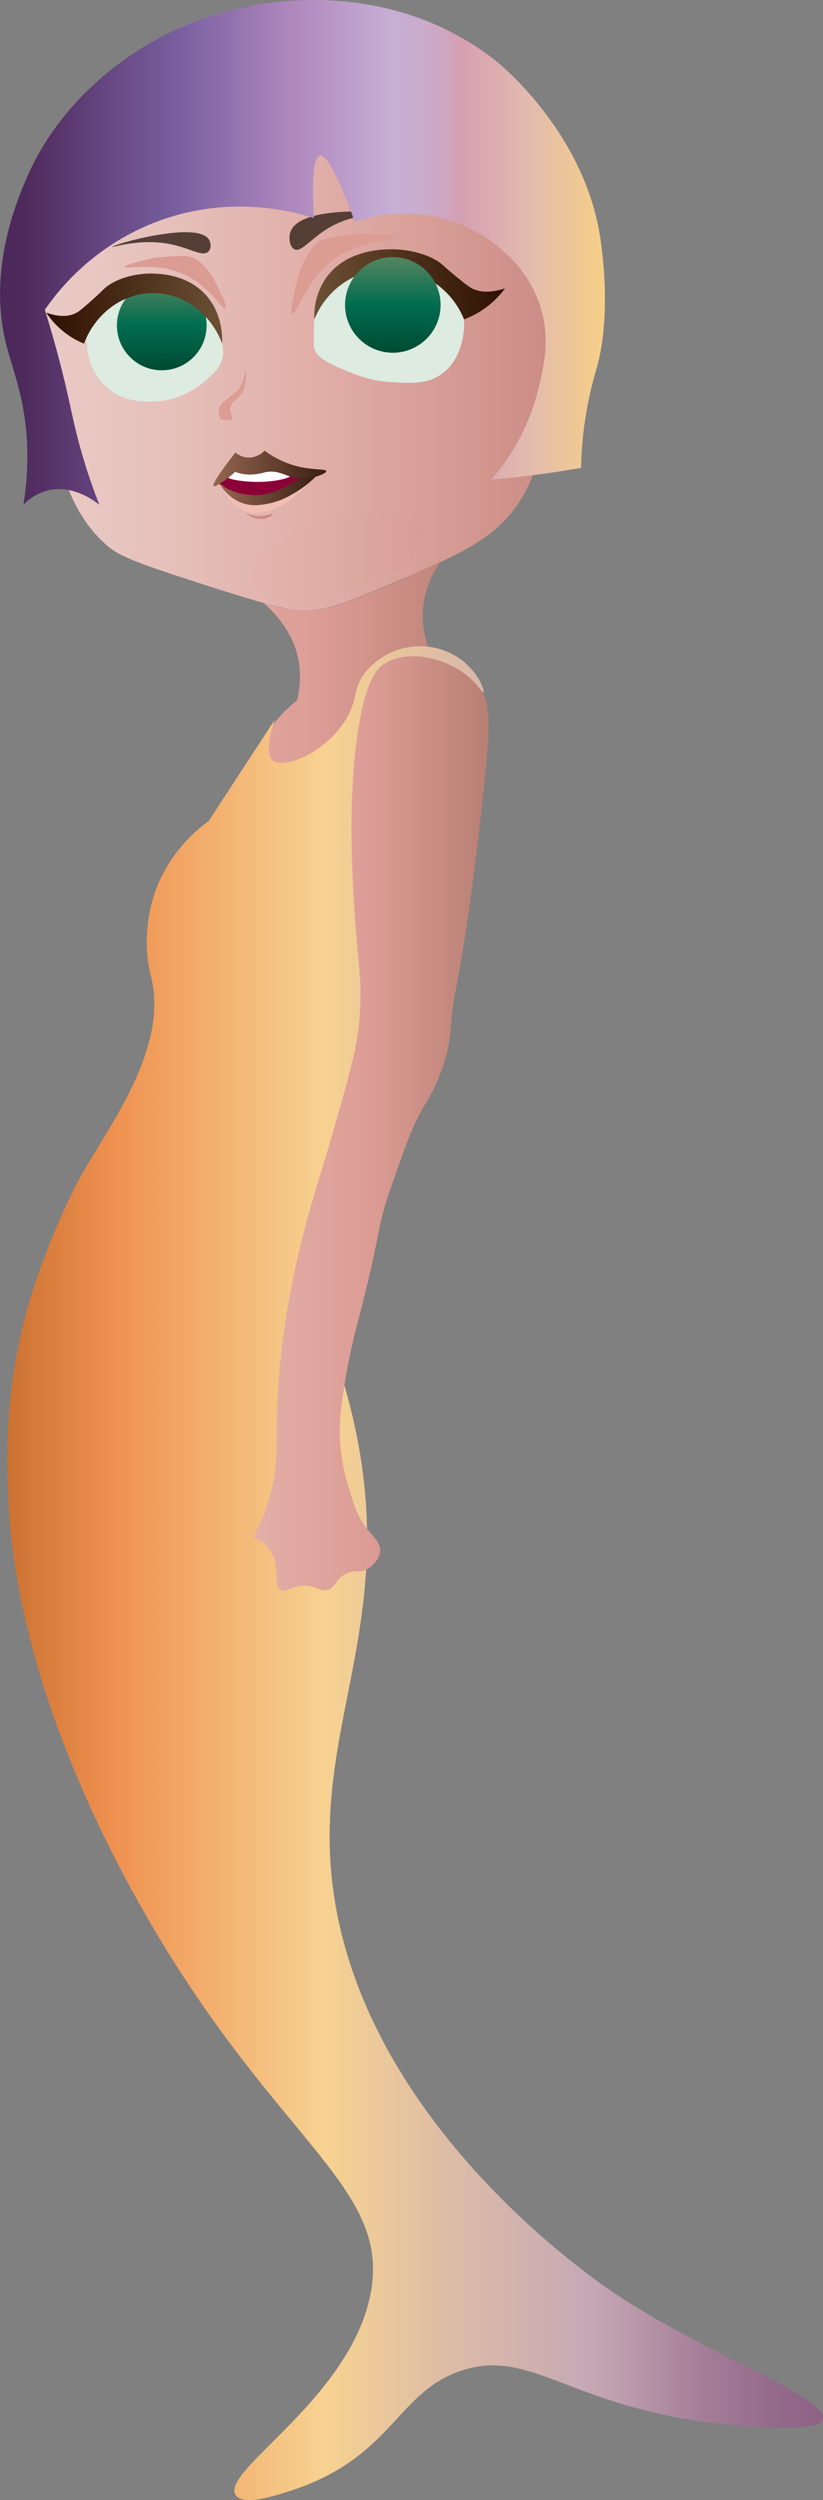 <svg xmlns="http://www.w3.org/2000/svg" xmlns:xlink="http://www.w3.org/1999/xlink" viewBox="0 0 422.1 1281.19"><rect x="0" y="0" width="422.1" height="1281.19" fill="#808080" stroke="none"/><defs><style>.cls-1{fill:none;}.cls-2{fill:url(#linear-gradient);}.cls-3{fill:#ddebe1;}.cls-4{fill:url(#Skintone_19);}.cls-5{fill:url(#Skintone_19-2);}.cls-6{fill:url(#linear-gradient-2);}.cls-7{clip-path:url(#clip-path);}.cls-8{fill:#db9c94;}.cls-9{fill:#543e36;}.cls-10{fill:#8b0037;}.cls-11{fill:#f0beb4;}.cls-12{fill:url(#Skintone_20);}.cls-13{fill:#cb8c84;}.cls-14{fill:#fff;}.cls-15{fill:url(#Skintone_20-2);}.cls-16{fill:url(#Skintone_3);}.cls-17{clip-path:url(#clip-path-2);}.cls-18{fill:url(#linear-gradient-3);}.cls-19{fill:url(#Skintone_3-2);}.cls-20{fill:url(#Sky_18);}.cls-21{fill:url(#linear-gradient-4);}.cls-22{clip-path:url(#clip-path-3);}.cls-23{fill:url(#Sky_19);}.cls-24{fill:url(#Skintone_3-3);}</style><linearGradient id="linear-gradient" x1="15.44" y1="166.9" x2="282.88" y2="166.9" gradientUnits="userSpaceOnUse"><stop offset="0" stop-color="#eacbc6"/><stop offset="0.23" stop-color="#e7c2bd"/><stop offset="0.57" stop-color="#e0ada6"/><stop offset="1" stop-color="#cb8c84"/></linearGradient><linearGradient id="Skintone_19" x1="211.18" y1="158.14" x2="301.47" y2="158.14" gradientTransform="matrix(-1, 0, 0, 1, 325.15, 0)" gradientUnits="userSpaceOnUse"><stop offset="0" stop-color="#6c5034"/><stop offset="1" stop-color="#2e1000"/></linearGradient><linearGradient id="Skintone_19-2" x1="161.17" y1="145.71" x2="258.97" y2="145.71" gradientTransform="matrix(1, 0, 0, 1, 0, 0)" xlink:href="#Skintone_19"/><linearGradient id="linear-gradient-2" x1="82.97" y1="189.76" x2="82.97" y2="143.76" gradientUnits="userSpaceOnUse"><stop offset="0" stop-color="#004a33"/><stop offset="0.5" stop-color="#006d4f"/><stop offset="0.98" stop-color="#52835f"/></linearGradient><clipPath id="clip-path"><circle class="cls-1" cx="82.97" cy="166.76" r="23"/></clipPath><linearGradient id="Skintone_20" x1="112.52" y1="251.37" x2="162.31" y2="251.37" gradientUnits="userSpaceOnUse"><stop offset="0" stop-color="#956751"/><stop offset="1" stop-color="#3a1e12"/></linearGradient><linearGradient id="Skintone_20-2" x1="109.44" y1="240.08" x2="167.33" y2="240.08" xlink:href="#Skintone_20"/><linearGradient id="Skintone_3" x1="145.97" y1="506.91" x2="250.15" y2="506.91" gradientUnits="userSpaceOnUse"><stop offset="0.01" stop-color="#e2afa7"/><stop offset="0.5" stop-color="#dc9c95"/><stop offset="1" stop-color="#b87f73"/></linearGradient><clipPath id="clip-path-2"><path class="cls-1" d="M130,292.76c-.95,9.67,11.86,12.36,16,30,5,21.23-8.79,37.69-4,41,4.53,3.13,16.34-11.94,39-24a131.48,131.48,0,0,1,37-13,53.15,53.15,0,0,1-8-22c-2.32-19.77,9-29.1,5-36C206,253.33,132.2,270,130,292.76Z"/></clipPath><linearGradient id="linear-gradient-3" x1="11.44" y1="163.9" x2="278.88" y2="163.9" xlink:href="#linear-gradient"/><linearGradient id="Skintone_3-2" x1="86.57" y1="478.79" x2="244.03" y2="478.79" xlink:href="#Skintone_3"/><linearGradient id="Sky_18" x1="3.76" y1="806.19" x2="422.1" y2="806.19" gradientUnits="userSpaceOnUse"><stop offset="0" stop-color="#cb7232"/><stop offset="0.13" stop-color="#ef9150"/><stop offset="0.36" stop-color="#f6cb8a"/><stop offset="0.39" stop-color="#f7d291"/><stop offset="0.54" stop-color="#ddbca6"/><stop offset="0.71" stop-color="#c6a9b5"/><stop offset="0.74" stop-color="#c0a1b0"/><stop offset="0.85" stop-color="#a57f99"/><stop offset="0.94" stop-color="#946a8a"/><stop offset="1" stop-color="#8e6285"/></linearGradient><linearGradient id="linear-gradient-4" x1="201.47" y1="180.76" x2="201.47" y2="131.76" xlink:href="#linear-gradient-2"/><clipPath id="clip-path-3"><circle class="cls-1" cx="201.47" cy="156.26" r="24.5"/></clipPath><linearGradient id="Sky_19" y1="129.38" x2="310.22" y2="129.38" gradientUnits="userSpaceOnUse"><stop offset="0.03" stop-color="#4d285a"/><stop offset="0.29" stop-color="#785e9f"/><stop offset="0.48" stop-color="#ae87bd"/><stop offset="0.65" stop-color="#c7afd4"/><stop offset="0.69" stop-color="#c9acce"/><stop offset="0.74" stop-color="#d0a5be"/><stop offset="0.76" stop-color="#d59fb2"/><stop offset="0.88" stop-color="#e3bcad"/><stop offset="1" stop-color="#f7cf87"/></linearGradient><linearGradient id="Skintone_3-3" x1="129.97" y1="575.76" x2="250.55" y2="575.76" xlink:href="#Skintone_3"/></defs><g id="Layer_2" data-name="Layer 2"><g id="Layer_6" data-name="Layer 6"><path class="cls-2" d="M128,22.76c-47.59,7.54-87.66,39.29-103,72a118,118,0,0,0-8,24c-4.09,20.62.78,30.19,6,65,5.74,38.29,2.3,43.08,10,62,4.27,10.49,9.31,22.51,21,33,6.32,5.66,11.66,8.27,48,20,42.12,13.59,48.29,14.4,56,14,11.74-.61,21.49-4.74,41-13,36.11-15.29,54.21-23,67-42,8.27-12.32,10.36-23.51,14-43,1.45-7.79,5.15-30.27,1-67-4.05-35.81-6.07-53.72-16-71C240.45,34.08,178.93,14.68,128,22.76Z"/><path class="cls-3" d="M238,164.24c.34,8.75-2.26,20.71-11.28,27.29-7.6,5.53-16.4,4.93-26.72,4.23s-17.19-3.57-23-6c-7.42-3.11-15.25-6.5-16-12-.08-.56-.05-3,0-8,0-3,.08-5.31.08-5.52.14-5.12,10.73-35.11,37.92-35.48C218.66,128.49,237.17,143.87,238,164.24Z"/><path class="cls-3" d="M114,183.76c-.77,3-2.45,5.69-6,9s-13.49,12.55-29,13c-5.07.14-15.32.44-24-7-11.3-9.69-10.52-24.41-10.43-25.67,1.15-16.55,16-29,30.43-31.33a32.32,32.32,0,0,1,20,3c10.41,5.49,13.79,15.5,18,28C114.11,176.14,115,179.71,114,183.76Z"/><path class="cls-4" d="M43.07,176.1c6-15.84,20.32-26.16,36-25.91,15.29.25,29.07,10.48,34.88,25.91.12-4-.14-12.74-5.33-20.91-9.23-14.52-26.27-14.9-30.47-15-9.08-.2-19.48,2.79-24.93,8-.58.56-2.95,2.9-6.46,6-3.84,3.4-5.76,5.09-7.39,6-2.13,1.2-7,3.16-15.69,0a43.8,43.8,0,0,0,9.23,10A41.42,41.42,0,0,0,43.07,176.1Z"/><path class="cls-5" d="M238,163.67a41.39,41.39,0,0,0-76.77,0A34.94,34.94,0,0,1,167,142.76c10-14.53,28.45-14.91,33-15,9.83-.2,21.09,2.79,27,8,.63.55,3.19,2.9,7,6,4.16,3.39,6.24,5.09,8,6,2.31,1.19,7.63,3.16,17,0a45.7,45.7,0,0,1-21,15.91Z"/><circle class="cls-6" cx="82.97" cy="166.76" r="23"/><g class="cls-7"><path class="cls-4" d="M43.07,176.1c6-15.84,20.32-26.16,36-25.91,15.29.25,29.07,10.48,34.88,25.91.12-4-.14-12.74-5.33-20.91-9.23-14.52-26.27-14.9-30.47-15-9.08-.2-19.48,2.79-24.93,8-.58.56-2.95,2.9-6.46,6-3.84,3.4-5.76,5.09-7.39,6-2.13,1.2-7,3.16-15.69,0a43.8,43.8,0,0,0,9.23,10A41.42,41.42,0,0,0,43.07,176.1Z"/></g><path class="cls-8" d="M126,188.76c-.85,7.25-3.06,10.44-5,12s-3.81,3.23-5.75,4.8a8.69,8.69,0,0,0-2.25,2.2c-1.75,2.75-.26,6.4,0,7,3.84,1,5.48.79,6,0,.71-1.08-1.07-2.56-1-5,.09-3.07,3-4.66,5-7S126.78,196.41,126,188.76Z"/><path class="cls-8" d="M150,160.76c-1.41-.59.27-7.7,2-15,2.15-9.09,4.2-12.68,5-14,1.89-3.13,3.58-5.93,7-8,2.6-1.58,5.78-2,12-3a89.55,89.55,0,0,1,9-1c14.52.36,17.95,1.22,18,2,.13,2-15.8.45-30,10C156.75,142.66,152.27,161.72,150,160.76Z"/><path class="cls-8" d="M115.51,157.82c1.13-.69-1.39-5.87-4-11.2-3.22-6.62-5.52-9-6.41-9.92-2.1-2.09-4-4-7.23-5-2.48-.77-5.28-.57-10.79-.29-3.28.17-6,.49-7.9.75-12.45,2.73-15.28,4-15.2,4.57.19,1.58,13.67-2.31,27.34,2.64C107,145.05,113.67,159,115.51,157.82Z"/><path class="cls-9" d="M151,127.76c3.33,1.64,8.1-4.9,16-10,15.22-9.84,31.05-7.23,31-8-.09-1.29-44.06-4.85-49,9C147.8,122,148.69,126.63,151,127.76Z"/><path class="cls-9" d="M106.38,129.32c-3,1.93-8.71-1.82-17.26-3.83-16.48-3.87-31.5,1.52-31.57,1-.12-1,42.18-13.24,49.29-4.17C108.53,124.42,108.41,128,106.38,129.32Z"/><path class="cls-10" d="M114,248.76l-2-1a17.06,17.06,0,0,0,1.6-2.52,18.6,18.6,0,0,1,2.06-3.9c.58-.74,3-4.12,9-5.07,7.6-1.22,12.6,1.06,22.81,3,4.21.81,7.67,1.25,9.92,1.5a13.52,13.52,0,0,1-2.09,5.2,9.64,9.64,0,0,1-6,3.83c-8.29,2.18-10,4.84-13.55,5.84a12.5,12.5,0,0,1-3.48.4c-5.41.1-10.61-2-13.28-3.33"/><path class="cls-11" d="M113.49,249.21a26.55,26.55,0,0,0,11,6.47A23.37,23.37,0,0,0,140,254.41c6.15-2.69,7.87-6.35,15.7-9.11a34.23,34.23,0,0,1,5.58-1.46,57.42,57.42,0,0,1-12.44,12.3,32.35,32.35,0,0,1-12.31,6c-3.13.69-6.81,1.49-11.09-.21C118.85,259.35,115,252.41,113.49,249.21Z"/><path class="cls-12" d="M112.52,247.89A30.74,30.74,0,0,0,124,253.07a31.35,31.35,0,0,0,16.2-.93c6.39-2.11,8.17-5,16.32-7.15a45.08,45.08,0,0,1,5.8-1.13,54.87,54.87,0,0,1-12.9,9.69,38.39,38.39,0,0,1-12.8,4.73c-3.27.53-7.1,1.15-11.56-.22C118.16,256,114.13,250.43,112.52,247.89Z"/><path class="cls-13" d="M126.16,263.05c0-.21,2.18,1.17,5.94,1.35,4.61.23,7.86-1.52,8-1.09s-1.72,1.81-4,2.41C130.91,267.07,126.07,263.37,126.16,263.05Z"/><path class="cls-14" d="M116,243.76c.22,2.09,8.36,2.77,11,3,10.51.89,22.91-1.3,23-4,.08-2.27-8.5-5-16-5C124.9,237.7,115.73,241.48,116,243.76Z"/><path class="cls-15" d="M109.52,249.08q-1-1.56,11.26-17.18a11,11,0,0,0,6.91,2.61,11.59,11.59,0,0,0,8-3.57,49.23,49.23,0,0,0,15.76,7.75c8.67,2.38,15.77,1.47,15.86,2.78.07,1-4.3,2.93-9,3.55-10.76,1.44-13.58-5-22.81-2.91a25.81,25.81,0,0,1-8,1.09,23.07,23.07,0,0,1-6.94-1.37,46.77,46.77,0,0,1-7.78,6C110.44,249.3,109.74,249.4,109.52,249.08Z"/><path class="cls-16" d="M182,383.76c-1.2,10.34-4.45,43.09,1,102,1,11.21,2.2,21.36,1,36-1,11.82-3,20.51-9,42-11.16,39.91-15.37,49.89-21,73-4.15,17-6.6,31.08-8,40l37,1a396.17,396.17,0,0,1,17-69c7.5-21.54,11.24-32.3,17-42a94.54,94.54,0,0,0,10-21,87.41,87.41,0,0,0,4-21c1.66-22.15,5.28-20.57,15-105,6-51.85,5.47-60-1-68-11.11-13.79-34.22-20.37-48-12C193.38,341.94,186.14,347.73,182,383.76Z"/><g class="cls-17"><path class="cls-18" d="M124,19.76c-47.59,7.54-87.66,39.29-103,72a118,118,0,0,0-8,24c-4.09,20.62.78,30.19,6,65,5.74,38.29,2.3,43.08,10,62,4.27,10.49,9.31,22.51,21,33,6.32,5.66,11.66,8.27,48,20,42.12,13.59,48.29,14.4,56,14,11.74-.61,21.49-4.74,41-13,36.11-15.29,54.21-23,67-42,8.27-12.32,10.36-23.51,14-43,1.45-7.79,5.15-30.27,1-67-4.05-35.81-6.07-53.72-16-71C236.45,31.08,174.93,11.68,124,19.76Z"/></g><path class="cls-19" d="M232,343.76a26.67,26.67,0,0,0-8.31-4,46.35,46.35,0,0,1-6.69-20c-1.52-16.58,6.59-28.66,9-32-16.06,7.72-30,13.63-41,18s-18.31,6.91-28,7a60.82,60.82,0,0,1-22-4c7.27,6.49,15.41,16.07,18,29a50.44,50.44,0,0,1-.64,21.2,72.06,72.06,0,0,0-9.36,8.8c-5.07,5.75-3.61,6.22-18,32-24.63,44.11-31.44,47.26-36,64-5.17,19-1.45,34,6,64,11.89,47.93,27.31,55.37,32,95,3.67,31-3.45,45.82,0,47C142.27,675,285.91,383.9,232,343.76Z"/><path class="cls-20" d="M141,368.76c-4.7,14-3.39,19.11-1,21,6.45,5.09,30.08-5.81,39-24,4.45-9.07,2.4-14.15,9-22a36.87,36.87,0,0,1,21-12,35.94,35.94,0,0,1,24,4,35.56,35.56,0,0,1,13,13c1.21,2.54,2.52,5.6,2,6-.73.46-3.85-4.07-7-7-8.21-7.64-24.06-11.38-35-5-7.18,4.18-10.14,11.37-13,19a63.9,63.9,0,0,0-4,24c.57,24.1,2.17,90.62,1,123-.83,22.89-1.79,49.72-11,83-3.4,12.29-11.75,27.5-14,51a147.42,147.42,0,0,0,1,36c2.59,6.56,6.32,16.58,10,29,35.88,121-19.94,174.68-4,268,19.72,115.47,132.32,192.25,144,200,47.83,31.73,109.41,53,106,64-.9,2.9-6.45,5.44-33,4-93.47-5.09-113.49-41.46-152-29-34,11-35.16,44.85-89,62-8.75,2.79-23.16,7.24-27,2-8.86-12.11,58.35-49,69-103,11.14-56.52-50.16-78-119-201-26.54-47.39-64.9-129-67-213-.47-19-1.41-56.62,13-101,11.42-35.18,25-59,25-59,10.08-17.7,25.82-39.88,33-63,2.13-6.87,6.1-20.16,3-36-.53-2.73-.7-2.58-1.29-5.44-3.89-18.78,1.18-35.17,2.29-38.56,7.12-21.82,22.45-34,28-38Q124,394.75,141,368.76Z"/><circle class="cls-21" cx="201.47" cy="156.26" r="24.5"/><g class="cls-22"><path class="cls-5" d="M238,163.67a41.39,41.39,0,0,0-76.77,0A34.94,34.94,0,0,1,167,142.76c10-14.53,28.45-14.91,33-15,9.83-.2,21.09,2.79,27,8,.63.55,3.19,2.9,7,6,4.16,3.39,6.24,5.09,8,6,2.31,1.19,7.63,3.16,17,0a45.7,45.7,0,0,1-21,15.91Z"/></g><path class="cls-23" d="M23,158.76a122.89,122.89,0,0,1,57-45c38-14.5,71.17-5.17,81-2q-1.69-31,3-32,5.15-1.1,18,34c5.63-2,29.74-9.69,56,2,6.85,3,30.55,14.85,39,41,5.45,16.87,1.86,31.4-1,43a111.51,111.51,0,0,1-24,46c8.64-.73,17.65-1.71,27-3q9.81-1.37,19-3c.07-3.67.29-9.25,1-16a192.45,192.45,0,0,1,7-35c7.61-26.75,2.85-60.09,2-66-7.65-53.54-50.25-88.79-53-91C204.48-8.88,133.2-7.46,83,18.76c-13.32,7-51.27,29.27-70,74-4.65,11.11-19.15,45.74-10,83,3.43,14,10.43,29.29,11,55a151.77,151.77,0,0,1-2,28,25.94,25.94,0,0,1,11-7c14.25-4.48,26.9,6.05,28,7-2-5.06-5-13-8-23-5.13-16.9-6.33-26.15-11-45C30.1,183.21,27.18,172.16,23,158.76Z"/><path class="cls-24" d="M182.37,384c-1.2,10.34-4.45,43.1,1,102,1,11.21,2.2,21.36,1,36-1,11.82-3,20.52-9,42-11.16,39.91-15.37,49.89-21,73-4.15,17-6.61,31.08-8,40a386.08,386.08,0,0,0-4.4,51.75c-.33,14.51.31,20.56-2,31.59a104.89,104.89,0,0,1-10,27.41,19.85,19.85,0,0,1,8.79,7.12c5.3,8.2.88,17.31,5.21,19.88,3.18,1.88,6-2.78,14-2,5.43.53,6.5,2.91,10,2,4.38-1.15,3.8-5.17,9-8,5-2.71,7.41-.09,12-3,.23-.15,5.69-3.71,6-9,.27-4.68-3.69-7-8-13-3.69-5.16-5.12-9.77-8-19a104,104,0,0,1-4.63-25.52c-.24-4.88-.18-11.14,1.9-24.76A330.61,330.61,0,0,1,183.37,678c12.84-49,9.06-46.2,17-69,7.49-21.53,11.24-32.3,17-42a94.77,94.77,0,0,0,10-21,87.25,87.25,0,0,0,4-21c1.66-22.15,5.27-20.56,15-105,6-51.84,5.47-60-1-68-11.11-13.79-34.22-20.36-48-12C193.78,342.19,186.54,348,182.37,384Z"/></g></g></svg>